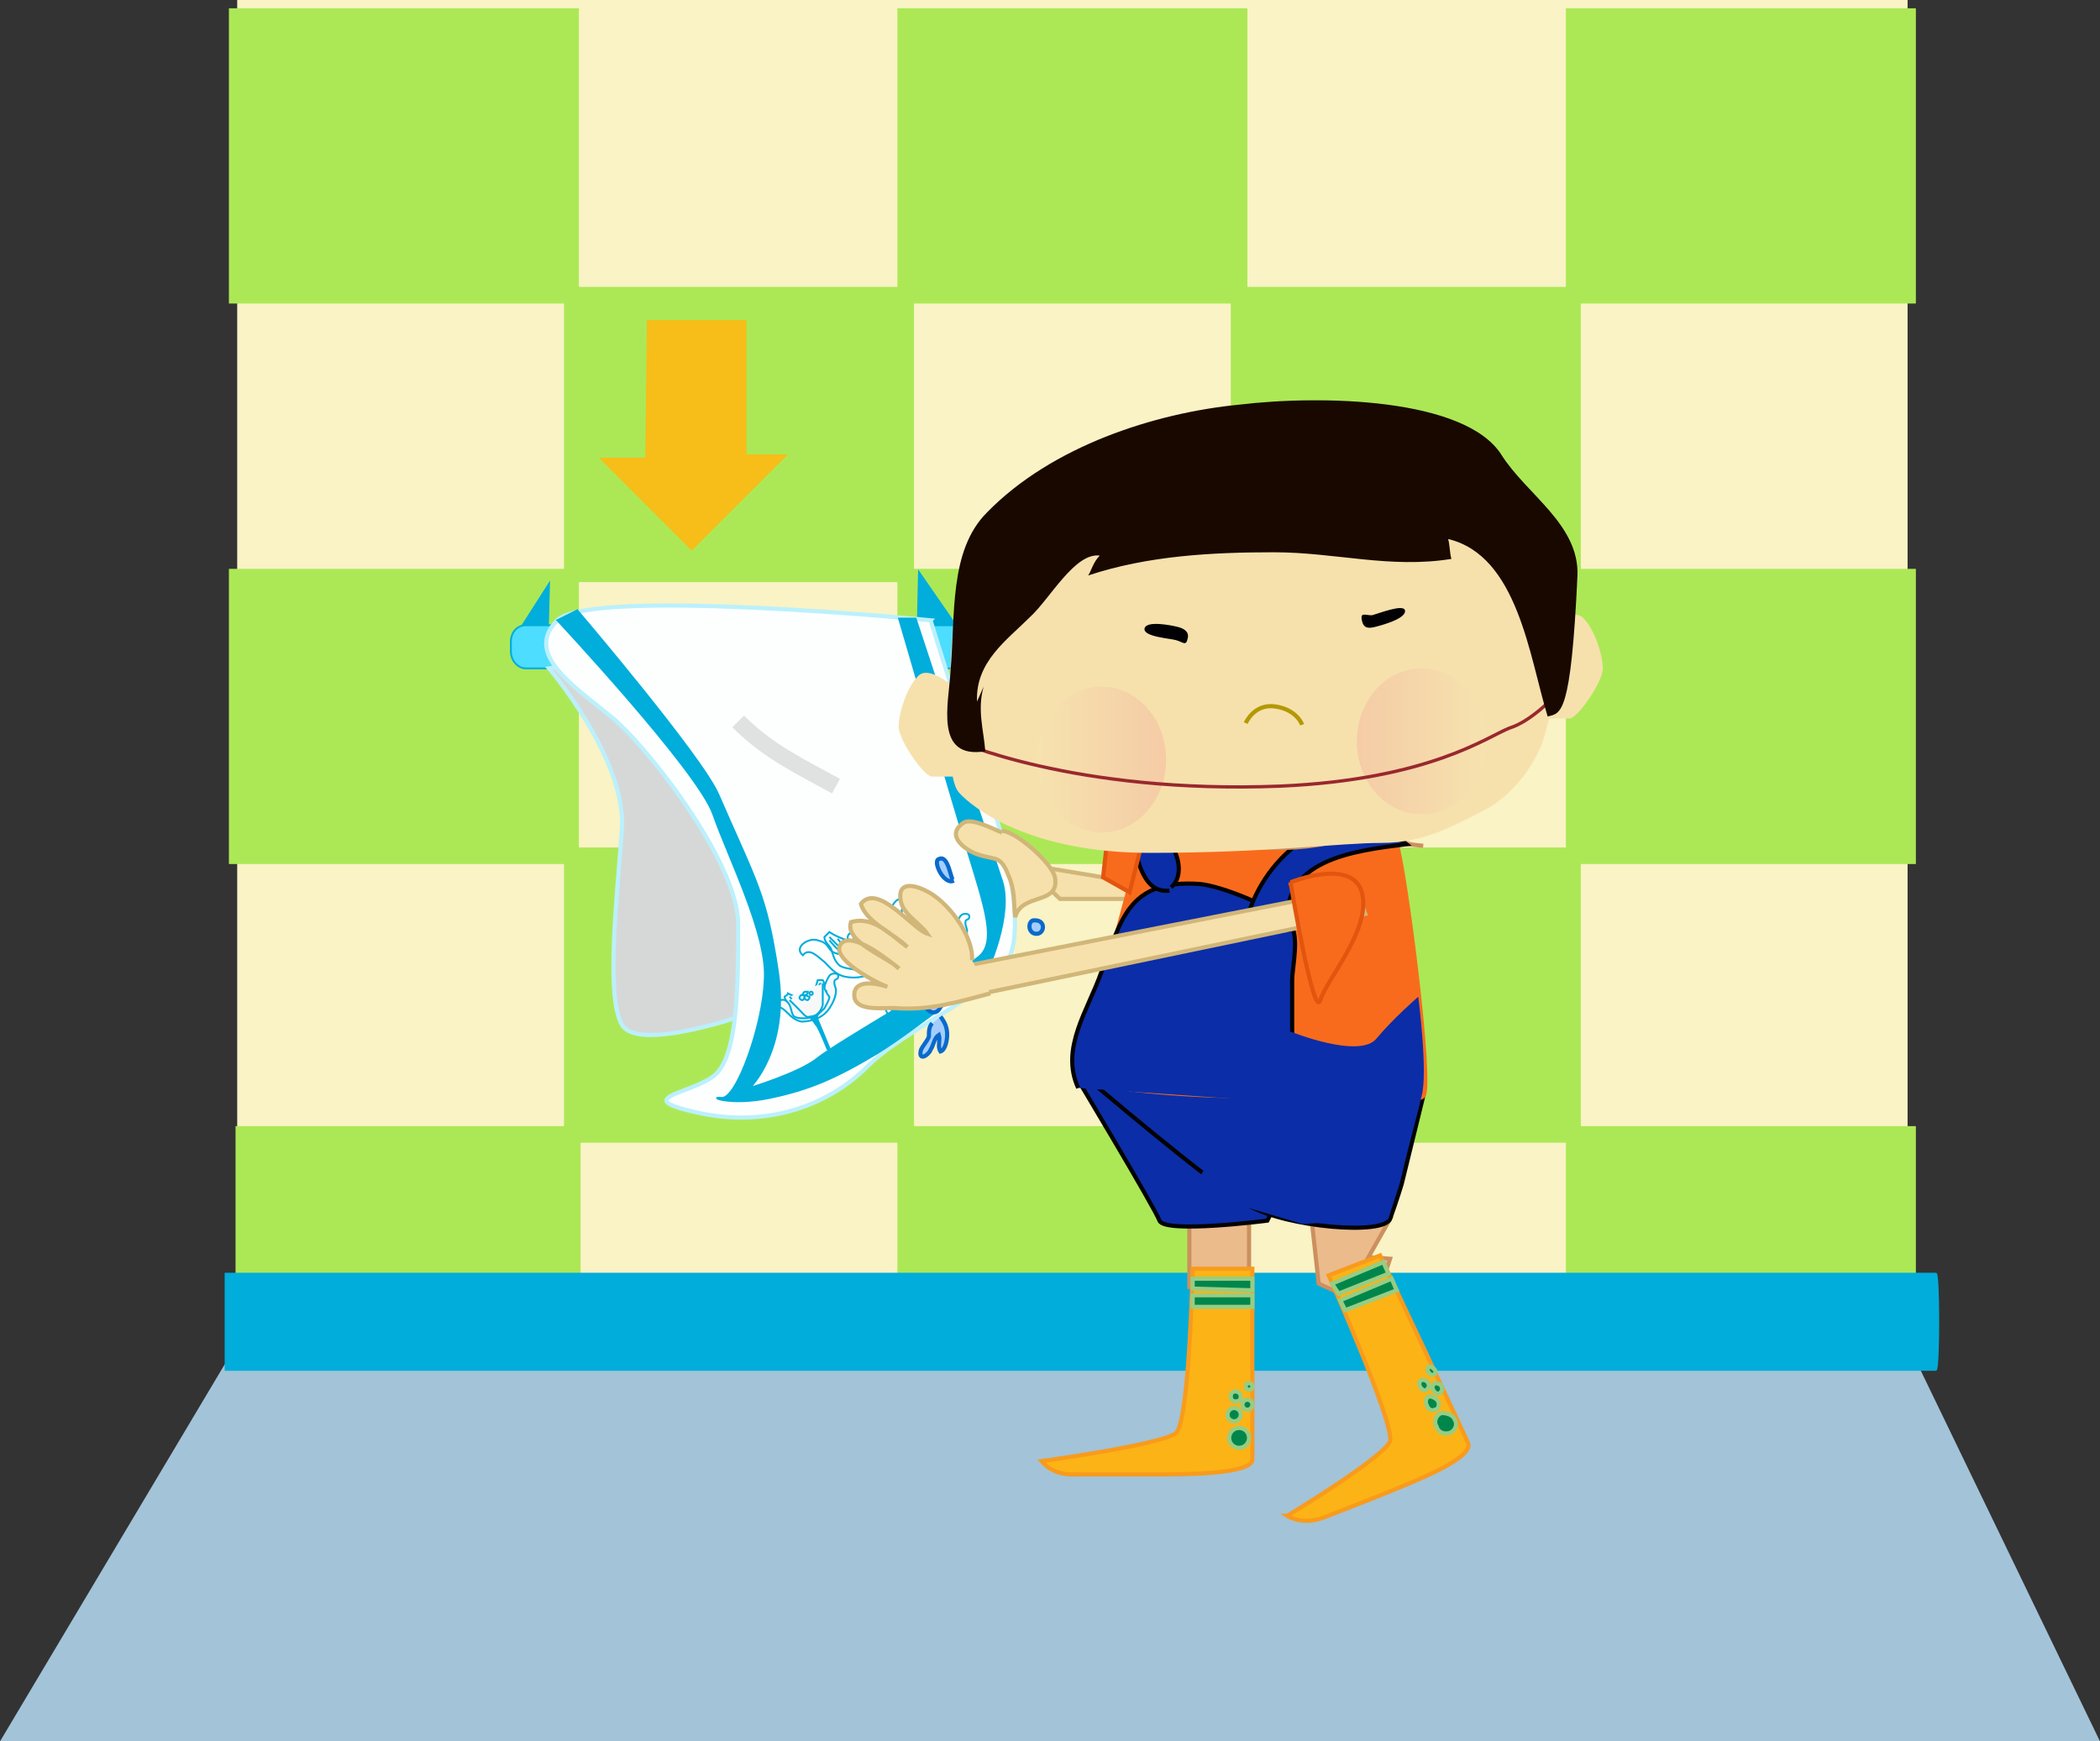 <svg xmlns="http://www.w3.org/2000/svg" version="1.0" viewBox="0 0 126.6 105"><rect x="0" y="0" width="126.6" height="105" fill="#333333" stroke="none"/><switch><g><path fill="#A3C3D8" d="M0 105h126.6L115 81H14.3z"/><path fill="#F9F3C5" d="M14.3 0H115v80.6H14.3z"/><path fill="#ACE856" stroke="#ACE856" d="M14.3 1h20.1v16.8H14.3zm80.6 0H115v16.8H94.9zM54.6 1h20.1v16.8H54.6zM34.5 17.8h20.1v16.8H34.5zm40.2 0h20.1v16.8H74.7zm-60.4 17h20.1v16.8H14.3zm80.6 0H115v16.8H94.9zm-40.3 0h20.1v16.8H54.6zM34.5 51.6h20.1v16.8H34.5zm40.2 0h20.1v16.8H74.7zm-60 16.8h19.8v12.8H14.7zm80.2 0H115v12.5H94.9zm-40.3 0h20.1v12.8H54.6z"/><path fill="#00ADDB" stroke="#00ADDB" stroke-width=".111" d="M116.7 82.6H13.6v-5.8h103.1c.2-.1.2 5.8 0 5.8z"/><path fill="#ACE856" stroke="#ACE856" d="M66.7 27h17.4v17.4H66.7z"/><g stroke="#00ADDB" stroke-width=".111"><path fill="#00ADDB" d="M31.7 40.2L33 39l.1-3.8-2.3 3.6zm26.4-.7l-2.8-.4.1-4.6 3.6 5.2z"/><path fill="#4DDDFF" d="M59.6 39.3c0 .6-.4 1-.9 1h-27c-.5 0-.9-.5-.9-1v-.6c0-.6.4-1 .9-1h26.9c.5 0 .9.5.9 1v.6z"/></g><path fill="#D6D8D8" stroke="#BBF0FC" stroke-width=".25" d="M33.1 40.3s4.6 5.4 4.4 9.6c-.3 4.2-1 10.2 0 11.9 1 1.7 7.7-.7 7.7-.7s0-3.2-.5-6.1c-.5-2.8-4.3-7.9-5-9.2-.7-1.3-6-5.6-6-5.6l-.6.1z"/><path fill="#FDFFFF" stroke="#BBF0FC" stroke-width=".25" d="M56.1 37.4s-20.5-2-22.5 0 .9 3.9 3.1 5.7c2.2 1.7 7.8 8.9 7.8 12.6 0 3.7 0 8.1-1.5 9.2-1.5 1.1-5 1.3-.9 2.2 4.1.9 7.8-.4 10.2-2.8 2.4-2.4 8.1-4.6 8.7-7 .7-2.4-.7-7.8-1.7-10.2-1-2.5-3.2-9.7-3.2-9.7z"/><path fill="none" stroke="#E0E2E2" d="M44.5 43.5c1.8 1.8 3.7 2.7 5.9 3.9"/><g fill="none" stroke="#00ADDB" stroke-width=".111"><path d="M53.5 56.1c-.2-.4.1-1.1.3-1.5.2-.3.3-.4.6-.4.4 0 .5.2.3.4-.3.2-.4.1-.3.6 0 .2.1.4.1.7 0 .6-.4 1.3-.7 1.8-.6.9-1.8 1.4-2.8 1.2-.6-.1-.9-.5-1.3-.9-.4-.3-.9-.9-1.3-.4-.6-.5.4-1.1.9-.9.4.1.5.2.7.5.2.3.5.3.9.4.6.1 1.2.1 1.7-.3s1.1-1 .9-1.5"/><path d="M52.5 58.2c-.3-.3-.5-1-.4-1.4.2-.6.5-1.2.6-1.9.1 0 .3 0 .4-.1.2.2.2.6.2.8.1.3.4.6.4.9.1.3-.3.9-.5 1.2 0 .2-.7.9-.7.5"/><path d="M52.6 58.2c0-.4-.4-1.1-.8-1.2-.6-.3-1.2-.4-1.8-.8l-.3.3c0 .3.3.5.4.7.1.3.2.7.4.9.2.3.8.3 1.2.4.2 0 1.1 0 .9-.3"/><path d="M53.7 61.6s-1-2.4-1.1-2.5c-.3-.5-.4-.6-.4-.6s.8-.4.7-.3c-.2.2 0 .6 0 .6l1.1 2.7c.1-.1 0 0-.3.1zm-3.2-5s.4.6.9 1 .8.6 1 .7c.2 0 .5-.5.5-.9s-.1-1.7-.1-1.8"/><path d="M50 56.5l.8.8c.2.3.5.6.8.7.2.1.4.3.7.3.3 0 .4-.1.6-.5.1-.3.2-1.4.1-1.7-.1-.3-.1-.7-.1-.9 0-.1.1-.2.1-.2"/><path d="M50 56.7s.6.7.9.9c.3.3.7.7 1 .7.3 0 .6-.1.6-.1s.6-.4.6-.9c.1-.5-.1-1.3-.1-1.6v-.5"/><path d="M51.9 56c0 .1 0 .2-.1.2s-.2 0-.2-.1 0-.2.1-.2.2.1.2.1zm-.4.4c0 .1 0 .2-.1.3-.1 0-.2 0-.3-.1 0-.1 0-.2.1-.3.2 0 .3 0 .3.1zm.9-.4c0 .1 0 .2-.1.3-.1 0-.2 0-.3-.1 0-.1 0-.2.1-.3.1 0 .2 0 .3.1zm-.4.5c0 .1 0 .2-.1.3-.1 0-.2 0-.3-.1 0-.1 0-.2.1-.3.2 0 .3 0 .3.1z"/></g><g fill="none" stroke="#00ADDB" stroke-width=".111"><path d="M57.6 56.3c-.1-.3.1-.7.2-.9.1-.2.2-.3.4-.3s.3.1.2.3c-.2.1-.2.1-.2.3 0 .1.1.3.1.4 0 .4-.2.8-.4 1.1-.4.6-1.1.9-1.7.8-.4-.1-.6-.3-.8-.5-.2-.2-.6-.6-.8-.2-.3-.3.3-.7.6-.6.2.1.3.2.4.3.2.2.3.2.5.3.4.1.7.1 1-.2.3-.2.7-.6.6-1"/><path d="M57 57.6c-.2-.2-.3-.6-.2-.9.1-.4.3-.8.4-1.2h.3c.1.1.1.4.1.5.1.2.2.4.3.5 0 .2-.2.5-.3.7-.2.3-.6.7-.6.4"/><path d="M57 57.6c0-.3-.3-.7-.5-.8-.4-.2-.7-.3-1.1-.5 0 .1-.1.1-.2.2 0 .2.2.3.3.5.1.2.1.4.2.6.1.2.5.2.7.2.2 0 .8 0 .6-.2"/><path d="M57.7 59.7s-.6-1.5-.7-1.5c-.2-.3-.3-.4-.3-.4s.5-.3.4-.2c-.1.1 0 .3 0 .3l.7 1.7c.1 0 .1.1-.1.1zm-2-3s.2.4.5.6c.3.3.5.4.6.4.1 0 .3-.3.3-.6S57 56 57 56"/><path d="M55.4 56.6l.5.5c.1.2.3.4.5.5.1.1.3.2.4.2.2 0 .3-.1.4-.3.1-.2.1-.9.1-1.1 0-.2-.1-.5-.1-.5 0-.1.1-.1.1-.1"/><path d="M55.4 56.7l.6.6c.2.2.4.4.6.4.2 0 .4-.1.4-.1s.3-.2.4-.6v-1.3"/><path d="M56.6 56.3c0 .1 0 .1-.1.2h-.2c0-.1 0-.1.1-.2s.2-.1.2 0z"/><path d="M56.4 56.5c0 .1 0 .1-.1.2-.1 0-.1 0-.2-.1 0-.1 0-.1.1-.2.1 0 .1.1.2.1zm.5-.2c0 .1 0 .1-.1.2-.1 0-.1 0-.2-.1 0-.1 0-.1.1-.2.1 0 .2 0 .2.1z"/><circle cx="56.6" cy="56.7" r=".1" transform="rotate(-25.096 56.55 56.655)"/></g><g stroke="#00ADDB" stroke-width=".111"><path fill="#F7F9F9" d="M49.7 59.9c-.1-.3.1-.7.2-.9.1-.2.2-.3.4-.3s.3.1.2.3c-.2.1-.2.1-.2.3 0 .1.1.3.1.4 0 .4-.2.8-.4 1.1-.4.6-1.1.8-1.7.8-.4-.1-.6-.3-.8-.5-.2-.2-.6-.6-.8-.2-.3-.3.3-.7.6-.6.2.1.3.2.4.3.2.2.3.2.5.3.4.1.7.1 1-.2.3-.2.7-.6.6-1"/><path fill="#F7F9F9" d="M49.1 61.2c-.2-.2-.3-.6-.2-.9.1-.4.3-.8.4-1.2h.3c.1.1.1.4.1.5.1.2.2.4.3.5 0 .2-.2.5-.3.7-.2.2-.6.6-.6.4"/><path fill="#F7F9F9" d="M49.1 61.2c0-.3-.3-.7-.5-.8-.4-.2-.7-.3-1.1-.5 0 .1-.1.1-.2.2 0 .2.2.3.3.5.1.2.1.4.2.6.1.2.5.2.7.2.2 0 .8-.1.6-.2"/><path fill="#00ADDB" d="M49.9 63.3s-.6-1.5-.7-1.5c-.2-.3-.3-.4-.3-.4s.5-.3.4-.2c-.1.1 0 .3 0 .3l.7 1.7-.1.1z"/><path fill="#F7F9F9" d="M47.8 60.2s.2.4.5.6c.3.3.5.4.6.4.1 0 .3-.3.3-.6s-.1-1.1-.1-1.1"/><path fill="#F7F9F9" d="M47.6 60.1l.5.5c.1.2.3.4.5.5.1.1.3.2.4.2.2 0 .3-.1.4-.3.1-.2.1-.9.1-1.1 0-.2-.1-.5-.1-.5 0-.1.1-.1.1-.1"/><path fill="#F7F9F9" d="M47.6 60.3l.6.6c.2.2.4.5.6.4.2 0 .4-.1.4-.1s.3-.2.4-.6v-1.3"/><path fill="#F7F9F9" d="M48.7 59.8c0 .1 0 .1-.1.2h-.2c0-.1 0-.1.1-.2h.2zm-.2.3c0 .1 0 .1-.1.2-.1 0-.1 0-.2-.1 0-.1 0-.1.1-.2.1 0 .2 0 .2.1z"/><circle cx="48.9" cy="59.9" r=".1" fill="#F7F9F9" transform="rotate(-24.58 48.887 59.9)"/><path fill="#F7F9F9" d="M48.8 60.1c0 .1 0 .1-.1.2-.1 0-.1 0-.2-.1 0-.1 0-.1.1-.2.1.1.2.1.2.1z"/></g><path fill="#00ADDB" stroke="#00ADDB" stroke-width=".111" d="M33.6 37.4s8.5 9.1 9.4 11.7c.9 2.6 3.3 7.3 3.1 10-.1 2.7-1.7 7.2-2.6 7.1-.9-.1.5.5 2.9 0s4-1.2 6.5-2.7c2.4-1.5 6.6-4.9 6.6-4.9s1.6-3.4.9-5.5c-.7-2.1-5.2-15.8-5.2-15.8h-1s3 10.3 4.1 13.9c1.1 3.6 1.8 5.6.7 6.5-1.1.9-8.6 5.2-9.7 6.1-1.1.9-4.1 1.8-4.1 1.8s2.4-2.3 1.7-7-1.3-5.4-3.6-10.7c-1-2.3-8.5-11.1-8.5-11.1l-1.2.6z"/><path fill="#F6E1AC" stroke="#D1B679" stroke-width=".25" d="M61.7 52.1l6 1 1.9-1.9 1.6.9-2.6 2.1h-4.7z"/><path fill="#F6E1AC" stroke="#D1B679" stroke-width=".25" d="M60.4 50.2c-.5-.2-1.8-.9-2.3-.6-1.2.8.2 1.7.8 1.9 1.1.4 1.4 0 1.9 1.3.4.9.3 1.6.4 2.5.4-1.5 2.7-.7 2.4-2.4-.2-.9-2.4-2.8-3.2-2.8"/><path fill="#EBBB8C" stroke="#CC905E" stroke-width=".25" d="M73.2 46.9c.9.7 1.1 1.8 2.2 2.5.8.5 2.6.7 3.6.9 2.5.7 4.3.4 6.8.7m-6.7 22.8l.4 3.6 3.3 1.5 1-3-1.3-.1 1.3-2.3zm-7.4-1.1v4.9h3.6v-5l-3.6.1z"/><path fill="#0B2DA8" stroke="#030202" stroke-width=".25" d="M64.8 64.8s4.8 8 5.1 8.8c.3.8 6.5 0 6.5 0l1.1-2.2"/><path fill="#0B2DA8" stroke="#030202" stroke-width=".25" d="M65.4 64.9s7.6 6.5 9.9 7.8c2.3 1.3 8.1 1.8 8.5.8.4-1.1.7-2.1.7-2.1l1.3-5.3-20.4-1.2z"/><g stroke-width=".25"><path fill="#FCB315" stroke="#F89B1C" d="M62.8 88.1s7.3-1 8.1-1.7c.8-.7 1-9.9 1-9.9h3.6V88c0 .9-4.2.9-5.6.9h-5c-1.5.1-2.1-.8-2.1-.8z"/><circle cx="74.7" cy="86.7" r=".6" fill="#00864B" stroke="#97CD83"/><circle cx="74.4" cy="85.3" r=".4" fill="#00864B" stroke="#97CD83"/><circle cx="75.2" cy="84.7" r=".3" fill="#00864B" stroke="#97CD83"/><path fill="#00864B" stroke="#97CD83" d="M74.8 84.2c0 .2-.1.3-.3.3-.2 0-.3-.1-.3-.3 0-.2.1-.3.3-.3.1 0 .3.1.3.3z"/><circle cx="75.3" cy="83.6" r=".2" fill="#00864B" stroke="#97CD83"/><path fill="#00864B" stroke="#97CD83" d="M71.9 77.7l3.6.1v-.7h-3.6zm0 1.1h3.6v-.7h-3.6z"/></g><path fill="#F96B1C" stroke="#F96B1C" stroke-width=".25" d="M68.9 50.5s-3.7 13.4-3.7 14.3c0 .9 7.1 1.3 9.8 1.3 2.7 0 10.2.6 10.8 0 .6-.6-1.1-13.7-1.6-15.2s-.2.1 0 0c.4-.3-5.5-.7-7.2 0-3 1.3-8.1-.4-8.1-.4z"/><g stroke-width=".25"><path fill="#FCB315" stroke="#F89B1C" d="M77.6 91.4s5.8-3.5 6.2-4.5c.3-1-3.7-10-3.7-10l3.1-1.2s4.9 10.4 5.3 11.3c.4.9-3.2 2.3-4.4 2.8-1.2.5-3 1.2-4.3 1.7-1.3.5-2.2-.1-2.2-.1z"/><path fill="#00864B" stroke="#97CD83" d="M87.7 85.6c.2.3 0 .7-.3.8-.3.1-.7 0-.8-.4-.2-.3 0-.7.3-.8.3 0 .7.1.8.4zm-1-1.1c.1.2 0 .5-.2.5-.2.1-.4 0-.5-.3-.1-.2 0-.5.2-.5.1 0 .4.1.5.3zm.2-.9c.1.2 0 .3-.1.4-.1.1-.3 0-.4-.2-.1-.2 0-.3.1-.4.2 0 .4.1.4.2zm-.8-.2c.1.2 0 .3-.1.4-.1.1-.3 0-.4-.2-.1-.2 0-.3.1-.4.1 0 .3 0 .4.2zm.4-.8c.1.1 0 .3-.1.3s-.2 0-.3-.2c-.1-.1 0-.3.1-.3s.2.1.3.2zM80.7 78l3-1.2-.3-.7-3.1 1.3zm.4 1l3.1-1.2-.3-.7-3.1 1.3z"/></g><path fill="#0B2DA8" stroke="#030202" stroke-width=".25" d="M65 65.6c-1.1-2.4.6-4.7 1.4-7 1.2-3 1.5-5.6 5.9-5.3 1.3.1 4.5 1.4 5.4 2.3.7.7.2 2.7.2 3.5v7.4"/><path fill="#0B2DA8" stroke="#030202" stroke-width=".25" d="M77.7 56.2c-.8-4.4 4-4.9 7.1-5.3-3.6-3-8 0-9.4 3.8.4.6 1.1 1 1.8 1m-6.6-2.2c.6-.5.6-1.5.1-2.4-.8-.2-1.7-.7-2.4-.7.2 1.3.6 3.5 2.2 3.3"/><g stroke-width=".25"><path fill="#0A83A0" stroke="#0A83A0" d="M78.2 66.7h4.2v4.2s-.3 1-2.1.7c-2.1-.4-1.8 0-1.9-.1-1-1.4-.2-4.8-.2-4.8z"/><path fill="#FCB315" stroke="#FCB315" d="M78.2 66.7s.3 1.7 1.5 1.9c1.2.2 1.3.3 1.9.1.5-.2.9-.1.9-.4v-1.7h-4.3z"/><path fill="#DF1E4D" stroke="#030202" d="M80.2 68.3h1v1.6h-1z"/></g><path fill="#0B2DA8" d="M77.8 62.2s4.2 1.7 5.2.4c1-1.2 2.5-2.5 2.5-2.5s.6 4.6.2 6c-.3 1.4-2 7.4-2 7.4l-5.2.3-6.7-2"/><path fill="#E5AF7F" stroke="#CC905E" stroke-width=".25" d="M75.1 48.6c-.9-.1-2.3.4-2.1 1.6.2 1 2 .9 2.8.9 1.8.1 4.2 0 5.8-.8-2.1-.3-4.1-.3-6-1.5"/><path fill="none" stroke="#000" stroke-width=".25" d="M68.9 45c1.3.7 2.5.8 3.7 0"/><path fill="#A4CDFF" stroke="#096ACC" stroke-width=".25" d="M57.5 53.1c-.2 0-.3-1.6-.9-1.3-.4.1.3 1.6.9 1.3m4.9 2.4c-.4-.1-.5.7 0 .8.6.1.7-.9-.1-.8m-6.1 6.2c-.2.2-.2.5-.2.8-.1.3-.5.7-.5.9-.1.6.5.2.6-.1.2-.3.2-.7.5-.9.1.3-.1.7.1 1 .3-.1.4-.7.4-1 0-.4-.1-.7-.4-1.1m-.2-1.4c-.6-.1-1 .8-.4 1.1.7.3.9-1.1.3-1"/><path fill="#F96B1C" stroke="#E2550E" stroke-width=".25" d="M68.1 53.8l-1.6-.9.2-1.8 2.2-.5z"/><path fill="#F6E1AC" stroke="#F6E1AC" stroke-width=".25" d="M93.4 38s1.5-1.3 2-.6c.6.6 1.1 2.1 1.1 2.9 0 .8-1.5 2.9-1.9 2.9h-1.4l.2-5.2z"/><path fill="#F6E1AC" stroke="#F6E1AC" stroke-width=".25" d="M57.4 41.5s-.3 5.3.5 6.2c.8.9 4.2 3.6 11.4 3.6s11.4-.6 14-.6c2.6 0 4.4-1.1 6.2-2 1.7-.9 3.1-2.9 3.5-4.4.4-1.4.8-3.2.4-3.6-.4-.3 1.6-5 1.6-5.9 0-4.8-15.2-3.6-19.6-3.6-4.4 0-16.6 4-17.3 4.8-.7.7-.7 5.5-.7 5.5z"/><path fill="#F6E1AC" stroke="#F6E1AC" stroke-width=".25" d="M57.4 41.5s-1.5-1.3-2-.6c-.6.6-1.1 2.1-1.1 2.9 0 .8 1.5 2.9 1.9 2.9h1.4l-.2-5.2z"/><linearGradient id="a" x1="81.735" x2="89.602" y1="44.662" y2="44.662" gradientUnits="userSpaceOnUse"><stop offset="0" stop-color="#ec0d74"/><stop offset="1" stop-color="#fff5cb"/></linearGradient><ellipse cx="85.7" cy="44.7" fill="url(#a)" opacity=".1" rx="3.9" ry="4.4"/><linearGradient id="b" x1="70.311" x2="62.471" y1="45.839" y2="45.839" gradientUnits="userSpaceOnUse"><stop offset="0" stop-color="#ec0d74"/><stop offset="1" stop-color="#fff5cb"/></linearGradient><ellipse cx="66.4" cy="45.8" fill="url(#b)" opacity=".1" rx="3.9" ry="4.4"/><path fill="none" stroke="#99282E" stroke-width=".2" d="M57.5 44.6s7.2 3.3 19.7 2.8c9-.4 12.5-3 13.8-3.5 1.3-.4 2.7-1.9 2.7-1.9"/><path fill="none" stroke="#B29904" stroke-width=".25" d="M75.1 43.6s.5-1.2 1.8-1c1.3.2 1.6 1.1 1.6 1.1"/><path fill="#010103" d="M84.7 36.8c.1.5-1.4.9-1.8 1-.4.1-.7.1-.8-.4-.1-.5.2-.3.6-.3.4-.1 1.9-.7 2-.3zM69 37.9c.1-.5 1.6-.2 2-.1.4.1.7.3.6.7-.1.5-.3.2-.7.1-.3-.1-2-.2-1.9-.7z"/><path fill="#190800" d="M59.3 41.4c-.4 1.4 0 2.6.1 3.9-3.1.5-2.2-2.9-2.1-4.8.3-3.4-.1-7.3 2.2-9.6 3.9-4 10.1-6 15.2-6.5 5-.6 13.6-.4 15.8 3 1.5 2.4 4.7 4.2 4.6 7.3-.4 8.5-1 8.3-1.8 8.5-1.1-3.6-1.8-9.7-6-10.7.1.3.1.9.2 1.2-3.7.6-7-.4-10.7-.4-3.7 0-7.6.2-11.2 1.4.2-.3.3-.8.7-1.2-1.5-.2-3 2.6-4.2 3.7-1.4 1.4-3.3 2.7-3.2 5.1"/><path fill="#F6E1AC" stroke="#D1B679" stroke-width=".25" d="M58.4 58.2l23.4-4.6.5 1.5-24 5z"/><path fill="#F96B1C" stroke="#E2550E" stroke-width=".25" d="M77.8 53.2s1.4 8.4 1.8 7.1c.4-1.3 3.1-4.3 2.5-6.5-.6-2.1-4.3-.6-4.3-.6z"/><path fill="#F6E1AC" stroke="#D1B679" stroke-width=".25" d="M58.6 57.9c.1-1.5-1.5-3.6-2.8-4.2-.8-.4-1.7-.5-1.5.6.1.8 1.2 1.4 1.6 2-.9-.3-3-3.1-4-1.8.3 1.1 2 1.8 2.8 2.6-1-.7-2-1.9-3.4-1.5-.4 1.2 2.2 2.1 2.9 2.8-.5-.4-2.8-2.3-3.5-1.5-.7.9 2.2 2.4 2.8 2.6-.6-.2-2-.5-2 .5 0 1.1 2 .7 2.7.8 2 .1 3.6-.4 5.5-.9"/><path fill="#F7BD18" d="M39 19.3h6v8.1h2.5l-5.8 5.8-5.6-5.6h2.8z"/></g></switch></svg>

